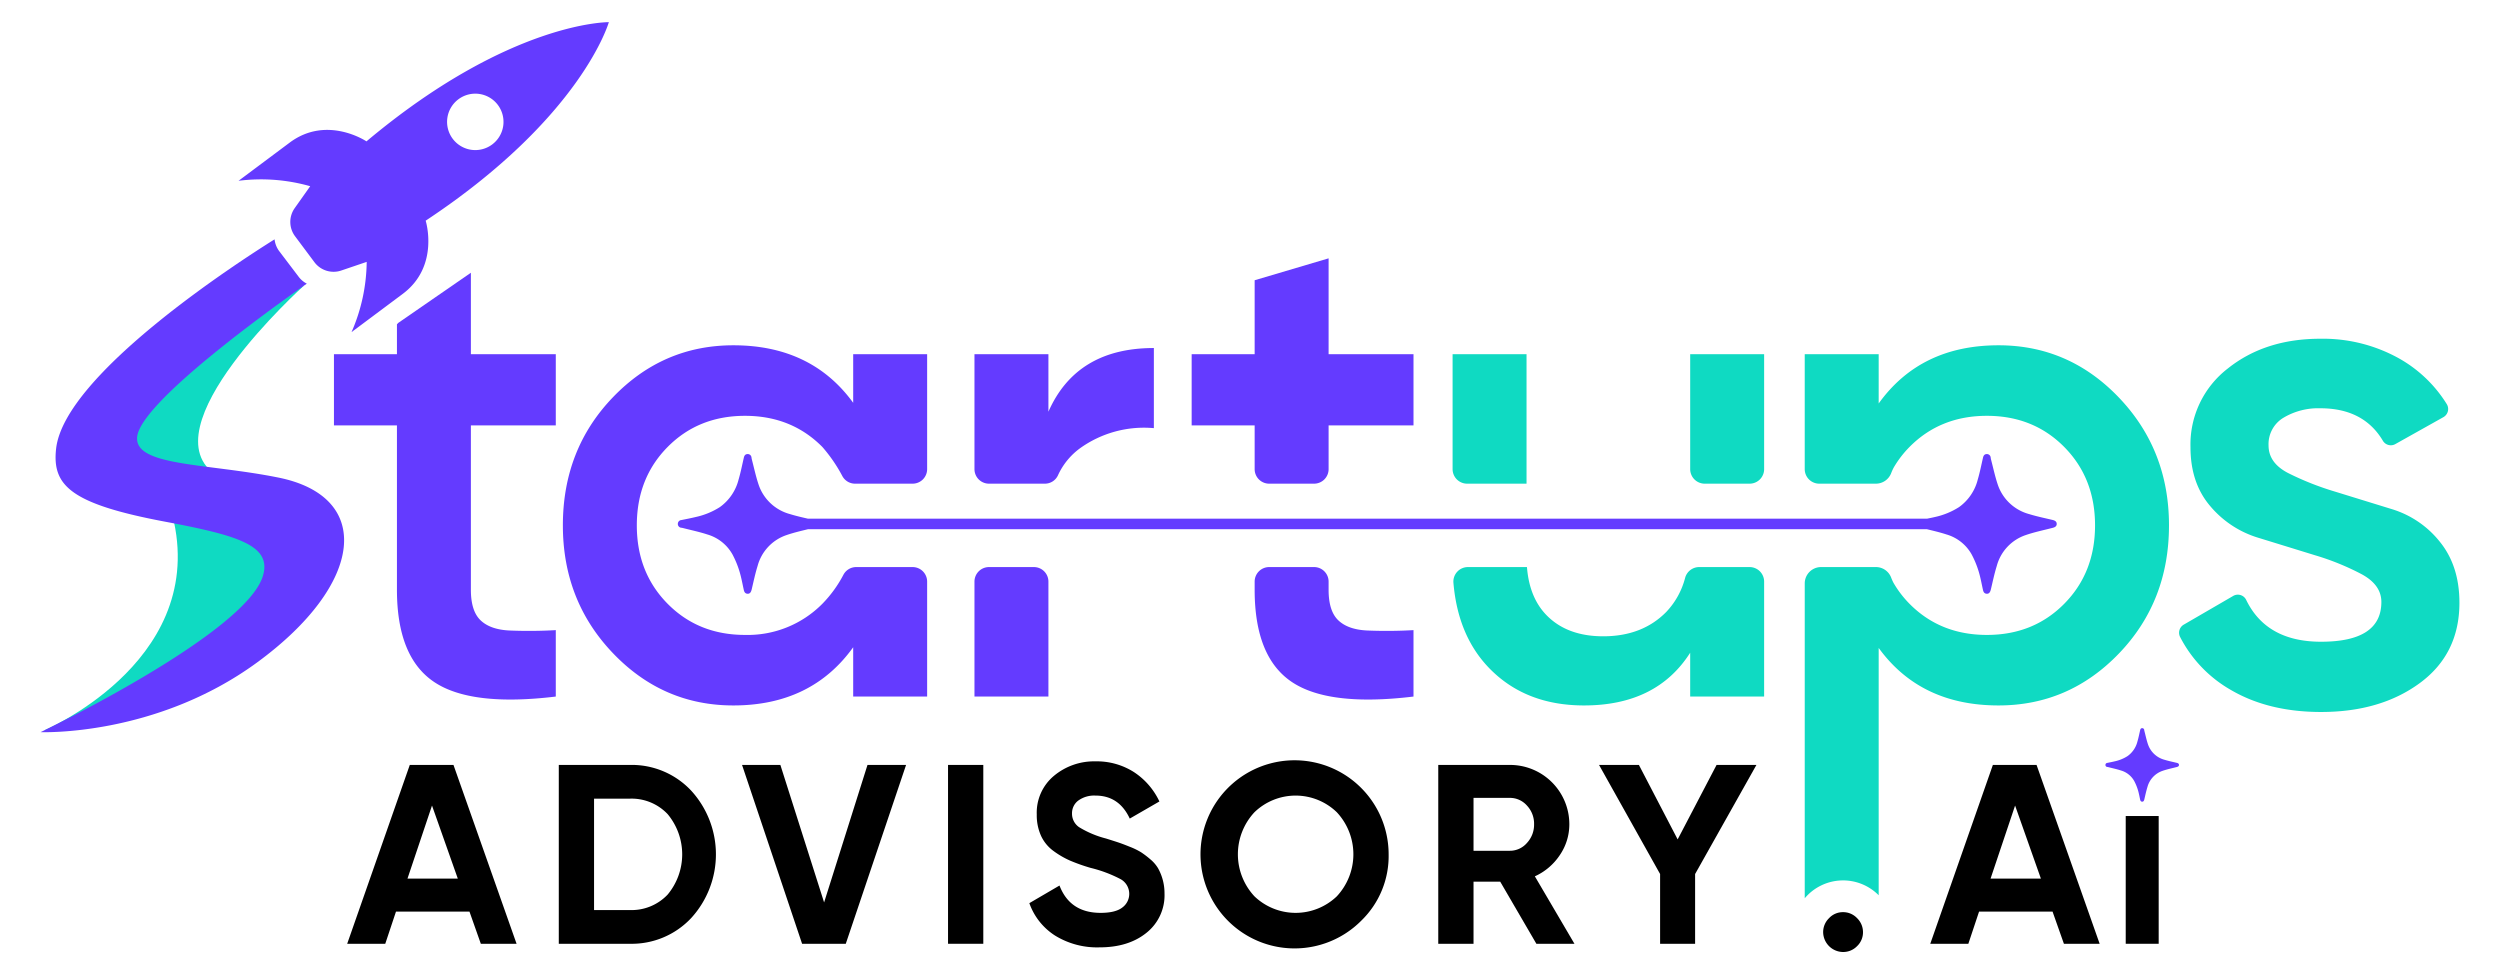 <svg id="Layer_1" data-name="Layer 1" xmlns="http://www.w3.org/2000/svg" viewBox="0 0 649.869 253.23"><defs><style>.cls-1{fill:#0fdac2;}.cls-2{fill:#643bff;}</style></defs><path class="cls-1" d="M458.582,92.073H439.361V121.95a3.779,3.779,0,0,0,3.779,3.779h11.664a3.779,3.779,0,0,0,3.779-3.779Z"/><path class="cls-1" d="M433.131,159.084q-6.234,6.321-16.376,6.32-9.257,0-14.594-5.34-4.604-4.604-5.231-12.654H381.59a3.777,3.777,0,0,0-3.777,4.06q1.157,13.731,9.219,22.121,9.432,9.79,24.739,9.788,18.866,0,27.589-13.705v11.392h19.221V151.188a3.779,3.779,0,0,0-3.779-3.779H441.68a3.785,3.785,0,0,0-3.63,2.78A20.215,20.215,0,0,1,433.131,159.084Z"/><path class="cls-1" d="M396.821,92.073H377.598V121.95a3.779,3.779,0,0,0,3.779,3.779h15.444Z"/><path class="cls-1" d="M589.704,115.785q0,4.558,5.109,7.194a75.08,75.08,0,0,0,12.266,4.844q7.157,2.208,14.664,4.521a25.394,25.394,0,0,1,12.544,8.561q5.032,6.252,5.034,15.768,0,13.281-10.236,20.844-10.239,7.566-25.733,7.562-13.649,0-23.425-5.717a33.522,33.522,0,0,1-13.187-13.732,2.434,2.434,0,0,1,.902-3.244l12.887-7.484a2.399,2.399,0,0,1,3.362,1.046q5.277,10.87,19.461,10.869,15.677,0,15.68-10.333,0-4.423-5.074-7.192a66.562,66.562,0,0,0-12.228-4.971q-7.153-2.208-14.664-4.521a26.227,26.227,0,0,1-12.579-8.306q-5.077-5.993-5.074-15.217a24.927,24.927,0,0,1,9.685-20.474q9.684-7.746,24.071-7.748a40.596,40.596,0,0,1,20.381,5.074,34.466,34.466,0,0,1,12.458,11.881,2.431,2.431,0,0,1-.842,3.422l-12.515,7.014a2.394,2.394,0,0,1-3.228-.875q-5.021-8.44-16.254-8.439a17.581,17.581,0,0,0-9.592,2.461A7.997,7.997,0,0,0,589.704,115.785Z"/><path class="cls-1" d="M78.952,74.298s-41.54,37.37-22.434,49.44c0,0-12.904,9.567-22.215,8.439-8.89-1.077-20.699-13.555-3.438-31.479C48.526,82.359,78.952,74.298,78.952,74.298Z"/><path class="cls-1" d="M11.505,189.855c-1.324.536,41.7-16.979,33.72-54.204,0,0,4.758-8.314,14.723-7.271,10.462,1.095,27.761,16.382,5.987,37.567C44.757,186.553,11.505,189.855,11.505,189.855Z"/><path class="cls-2" d="M103.496,83.959l-.311.351v7.763H86.809v18.511h16.375v42.716q0,17.447,9.611,23.94,9.611,6.495,31.681,3.826V163.801a121.323,121.323,0,0,1-12.192.089q-4.897-.266-7.386-2.669-2.495-2.404-2.492-7.921v-42.716h22.07V92.073H122.407V70.898Z"/><path class="cls-2" d="M280.721,116.545a28.512,28.512,0,0,1,19.223-5.25V90.47q-20.115,0-27.41,16.553V92.073H253.311V121.95a3.779,3.779,0,0,0,3.779,3.779h14.524a3.741,3.741,0,0,0,3.391-2.147A17.92,17.92,0,0,1,280.721,116.545Z"/><path class="cls-2" d="M253.311,181.066h19.223V151.188a3.779,3.779,0,0,0-3.779-3.779H257.09a3.779,3.779,0,0,0-3.779,3.779Z"/><path class="cls-2" d="M345.367,110.584H367.437V92.073H345.367V67.154l-19.223,5.695V92.073h-16.376v18.511h16.376V121.95a3.779,3.779,0,0,0,3.779,3.779h11.666a3.779,3.779,0,0,0,3.779-3.779Z"/><path class="cls-2" d="M326.144,153.3q0,17.447,9.611,23.94,9.611,6.495,31.682,3.826V163.801a121.378,121.378,0,0,1-12.193.089q-4.897-.266-7.385-2.67-2.496-2.404-2.492-7.921v-2.112a3.779,3.779,0,0,0-3.779-3.779H329.923a3.779,3.779,0,0,0-3.779,3.779Z"/><path class="cls-2" d="M193.661,108.092q12.102,0,20.114,8.099a39.661,39.661,0,0,1,5.189,7.559,3.754,3.754,0,0,0,3.322,1.979h14.942a3.779,3.779,0,0,0,3.779-3.779V92.073h-19.223v12.637Q210.926,89.758,190.636,89.758q-18.333,0-31.325,13.528-12.995,13.527-12.993,33.283,0,19.582,12.993,33.196Q172.3,183.379,190.636,183.379q20.291,0,31.148-15.128V181.066h19.223V151.188a3.779,3.779,0,0,0-3.779-3.779H222.58a3.75,3.75,0,0,0-3.327,1.989,31.956,31.956,0,0,1-5.478,7.55,27.302,27.302,0,0,1-20.114,8.098q-12.106,0-20.113-8.098-8.009-8.098-8.009-20.38,0-12.281,8.009-20.378Q181.56,108.092,193.661,108.092Z"/><path class="cls-2" d="M158.267,5.76s-25.686-.321-63.007,30.989c0,0-10.271-6.91-19.947.315s-13.303,9.933-13.303,9.933a46.655,46.655,0,0,1,18.628,1.408l-4.032,5.699a6.216,6.216,0,0,0,.093,7.309l2.516,3.37,2.516,3.37A6.216,6.216,0,0,0,88.712,70.32l6.61-2.246a46.656,46.656,0,0,1-3.943,18.26s3.627-2.708,13.303-9.933c9.677-7.224,5.97-19.036,5.97-19.036C151.277,30.479,158.267,5.76,158.267,5.76Zm-30.329,31.797a7.333,7.333,0,1,1,1.489-10.264A7.333,7.333,0,0,1,127.938,37.557Z"/><path class="cls-2" d="M66.85,172.19c27.911-20.433,30.223-43.064,5.511-48.05-18.62-3.757-37.317-2.9-36.718-10.492.695-8.808,33.931-32.769,44.111-39.913a6.193,6.193,0,0,1-2.084-1.744l-2.542-3.35-2.542-3.349a6.184,6.184,0,0,1-1.209-3.075c-8.944,5.587-54.661,35.033-56.794,54.44-1.042,9.486,3.628,14.287,28.217,18.931,18.998,3.588,28.022,6.158,25.513,14.218-4.699,15.092-57.763,40.514-57.763,40.514S40.389,191.562,66.85,172.19Z"/><path class="cls-2" d="M533.561,135.159c-2.02-.479-4.06-.897-6.041-1.508a11.84,11.84,0,0,1-8.254-7.83c-.697-2.103-1.154-4.286-1.717-6.433-.037-.14-.052-.286-.078-.429a.97.97,0,0,0-.998-.924c-.598-.002-.867.387-.994.932-.437,1.881-.803,3.784-1.35,5.632a12.548,12.548,0,0,1-4.896,7.231,19.212,19.212,0,0,1-6.254,2.564c-.662.163-1.333.288-2.002.425H209.98c-1.538-.353-3.077-.705-4.581-1.169a11.841,11.841,0,0,1-8.254-7.83c-.697-2.103-1.154-4.286-1.717-6.433-.037-.14-.052-.286-.078-.429a.97.97,0,0,0-.998-.924c-.598-.002-.867.387-.994.932-.437,1.881-.803,3.784-1.35,5.632a12.549,12.549,0,0,1-4.896,7.231,19.213,19.213,0,0,1-6.254,2.564c-1.23.303-2.478.536-3.72.79a.999.999,0,0,0-.937.994.97.97,0,0,0,.916,1.006c.123.023.248.035.368.066,2.13.551,4.294.997,6.38,1.682a11.009,11.009,0,0,1,6.538,5.188,24.398,24.398,0,0,1,1.787,4.3c.502,1.6.79,3.268,1.152,4.911.124.562.354.975.989,1.018.587.013.885-.359,1.073-1.15.485-2.039.914-4.099,1.536-6.097a11.636,11.636,0,0,1,7.514-8.008c1.824-.628,3.713-1.069,5.594-1.529H500.881c1.714.419,3.434.819,5.105,1.367a11.009,11.009,0,0,1,6.538,5.188,24.398,24.398,0,0,1,1.787,4.3c.502,1.6.79,3.268,1.152,4.911.124.562.354.975.989,1.018.587.013.885-.359,1.073-1.15.485-2.039.914-4.099,1.536-6.097a11.636,11.636,0,0,1,7.515-8.008c2.289-.788,4.68-1.28,7.03-1.886.695-.179,1.046-.495,1.033-1.043C534.625,135.622,534.254,135.323,533.561,135.159Z"/><path class="cls-1" d="M550.831,103.374Q537.837,89.757,519.506,89.758q-20.291,0-31.148,15.128V92.073H469.135v29.877a3.779,3.779,0,0,0,3.779,3.779h14.727a4.265,4.265,0,0,0,3.967-2.741,12.479,12.479,0,0,1,.712-1.547,27.098,27.098,0,0,1,4.048-5.251q8.008-8.098,20.112-8.099,12.102,0,20.112,8.099,8.01,8.1,8.01,20.378,0,12.281-8.01,20.38-8.008,8.103-20.112,8.098-12.106,0-20.112-8.098a27.02,27.02,0,0,1-4.179-5.477,13.527,13.527,0,0,1-.598-1.35,4.239,4.239,0,0,0-3.957-2.713l-14.25 0a4.246,4.246,0,0,0-4.246,4.246l-.002,81.849a13.024,13.024,0,0,1,19.222-.783V168.428q10.855,14.951,31.148,14.951,18.331,0,31.325-13.525,12.99-13.526,12.993-33.285Q563.825,116.991,550.831,103.374Z"/><path d="M479.069,247.47a5.225,5.225,0,0,1-5.145-5.145,5.052,5.052,0,0,1,1.53-3.648,4.892,4.892,0,0,1,3.615-1.563,4.968,4.968,0,0,1,3.68,1.563,5.062,5.062,0,0,1,1.532,3.648,4.945,4.945,0,0,1-1.532,3.615A5.014,5.014,0,0,1,479.069,247.47Z"/><path class="cls-2" d="M556.846,208.399c-.334-.023-.455-.24-.52-.536-.19-.865-.342-1.743-.606-2.585a12.841,12.841,0,0,0-.941-2.263,5.794,5.794,0,0,0-3.441-2.73c-1.098-.36-2.237-.595-3.358-.885-.063-.016-.129-.023-.194-.035a.511.511,0,0,1-.482-.529.526.526,0,0,1,.493-.523c.654-.134,1.31-.256,1.958-.416a10.112,10.112,0,0,0,3.292-1.35,6.605,6.605,0,0,0,2.577-3.806c.288-.973.481-1.974.711-2.964.067-.287.208-.492.523-.491a.511.511,0,0,1,.525.486c.014.075.022.152.041.226.296,1.13.537,2.279.904,3.386a6.232,6.232,0,0,0,4.344,4.121c1.043.321,2.117.542,3.18.794.365.086.56.244.567.53.007.288-.178.454-.544.549-1.237.319-2.495.578-3.7.993a6.125,6.125,0,0,0-3.955,4.215c-.327,1.052-.553,2.136-.808,3.209C557.312,208.21,557.155,208.406,556.846,208.399Z"/><path d="M124.99,245.332l-2.955-8.368H102.937l-2.789,8.368H90.252l16.272-46.49h11.357l16.4,46.49ZM105.922,228.396h13.086l-6.709-18.994Z"/><path d="M163.72,198.842a21.186,21.186,0,0,1,15.973,6.707,24.543,24.543,0,0,1,0,33.075,21.186,21.186,0,0,1-15.973,6.707h-18.464V198.842Zm0,37.723a12.89,12.89,0,0,0,9.829-4.017,16.343,16.343,0,0,0,0-20.921,12.89,12.89,0,0,0-9.829-4.017h-9.297v28.956Z"/><path d="M208.501,245.332l-15.607-46.49H202.856l11.368,35.743,11.279-35.743h10.03l-15.675,46.49Z"/><path d="M246.439,198.842h9.167v46.49h-9.167Z"/><path d="M285.841,246.262a20.769,20.769,0,0,1-11.622-3.088,16.519,16.519,0,0,1-6.643-8.402l7.838-4.583q2.723,7.108,10.693,7.107,3.851,0,5.645-1.395a4.389,4.389,0,0,0-.398-7.338,33.831,33.831,0,0,0-7.838-2.955,48.145,48.145,0,0,1-5.28-1.861,22.619,22.619,0,0,1-4.316-2.49,10.14,10.14,0,0,1-3.288-3.951,12.931,12.931,0,0,1-1.128-5.579,12.447,12.447,0,0,1,4.483-10.062,16.262,16.262,0,0,1,10.793-3.752,17.936,17.936,0,0,1,9.928,2.756,18.507,18.507,0,0,1,6.675,7.671l-7.705,4.449q-2.789-5.978-8.898-5.977a7.021,7.021,0,0,0-4.485,1.295,4.09,4.09,0,0,0-1.626,3.353,4.228,4.228,0,0,0,1.827,3.553,25.482,25.482,0,0,0,7.007,2.955q2.124.664,3.22,1.03,1.096.366,2.989,1.13a18.022,18.022,0,0,1,2.923,1.427,23.393,23.393,0,0,1,2.357,1.793,9.207,9.207,0,0,1,2.026,2.325,13.34,13.34,0,0,1,1.694,6.575,12.459,12.459,0,0,1-4.684,10.227Q293.344,246.264,285.841,246.262Z"/><path d="M353.931,239.255a24.452,24.452,0,1,1,7.041-17.169A23.373,23.373,0,0,1,353.931,239.255Zm-27.828-6.244a15.485,15.485,0,0,0,21.385,0,16.021,16.021,0,0,0,0-21.883,15.402,15.402,0,0,0-21.385,0,16.026,16.026,0,0,0,0,21.883Z"/><path d="M399.378,245.332l-9.398-16.139h-6.94v16.139H373.873V198.842h18.597a15.416,15.416,0,0,1,15.475,15.408,14.148,14.148,0,0,1-2.457,8.002,15.384,15.384,0,0,1-6.507,5.545l10.293,17.534Zm-16.338-37.924v13.748h9.43a5.834,5.834,0,0,0,4.451-2.026,6.966,6.966,0,0,0,1.859-4.881,6.849,6.849,0,0,0-1.859-4.848,5.879,5.879,0,0,0-4.451-1.994Z"/><path d="M456.579,198.842l-15.94,28.36v18.131h-9.099V227.203l-15.874-28.361h10.361l10.074,19.356,10.117-19.356Z"/><path d="M536.509,245.332l-2.955-8.368H514.456l-2.789,8.368h-9.896l16.272-46.49h11.357l16.4,46.49ZM517.441,228.396H530.527l-6.709-18.994Z"/><path d="M552.577,245.332v-33.208h8.567v33.208Z"/></svg>